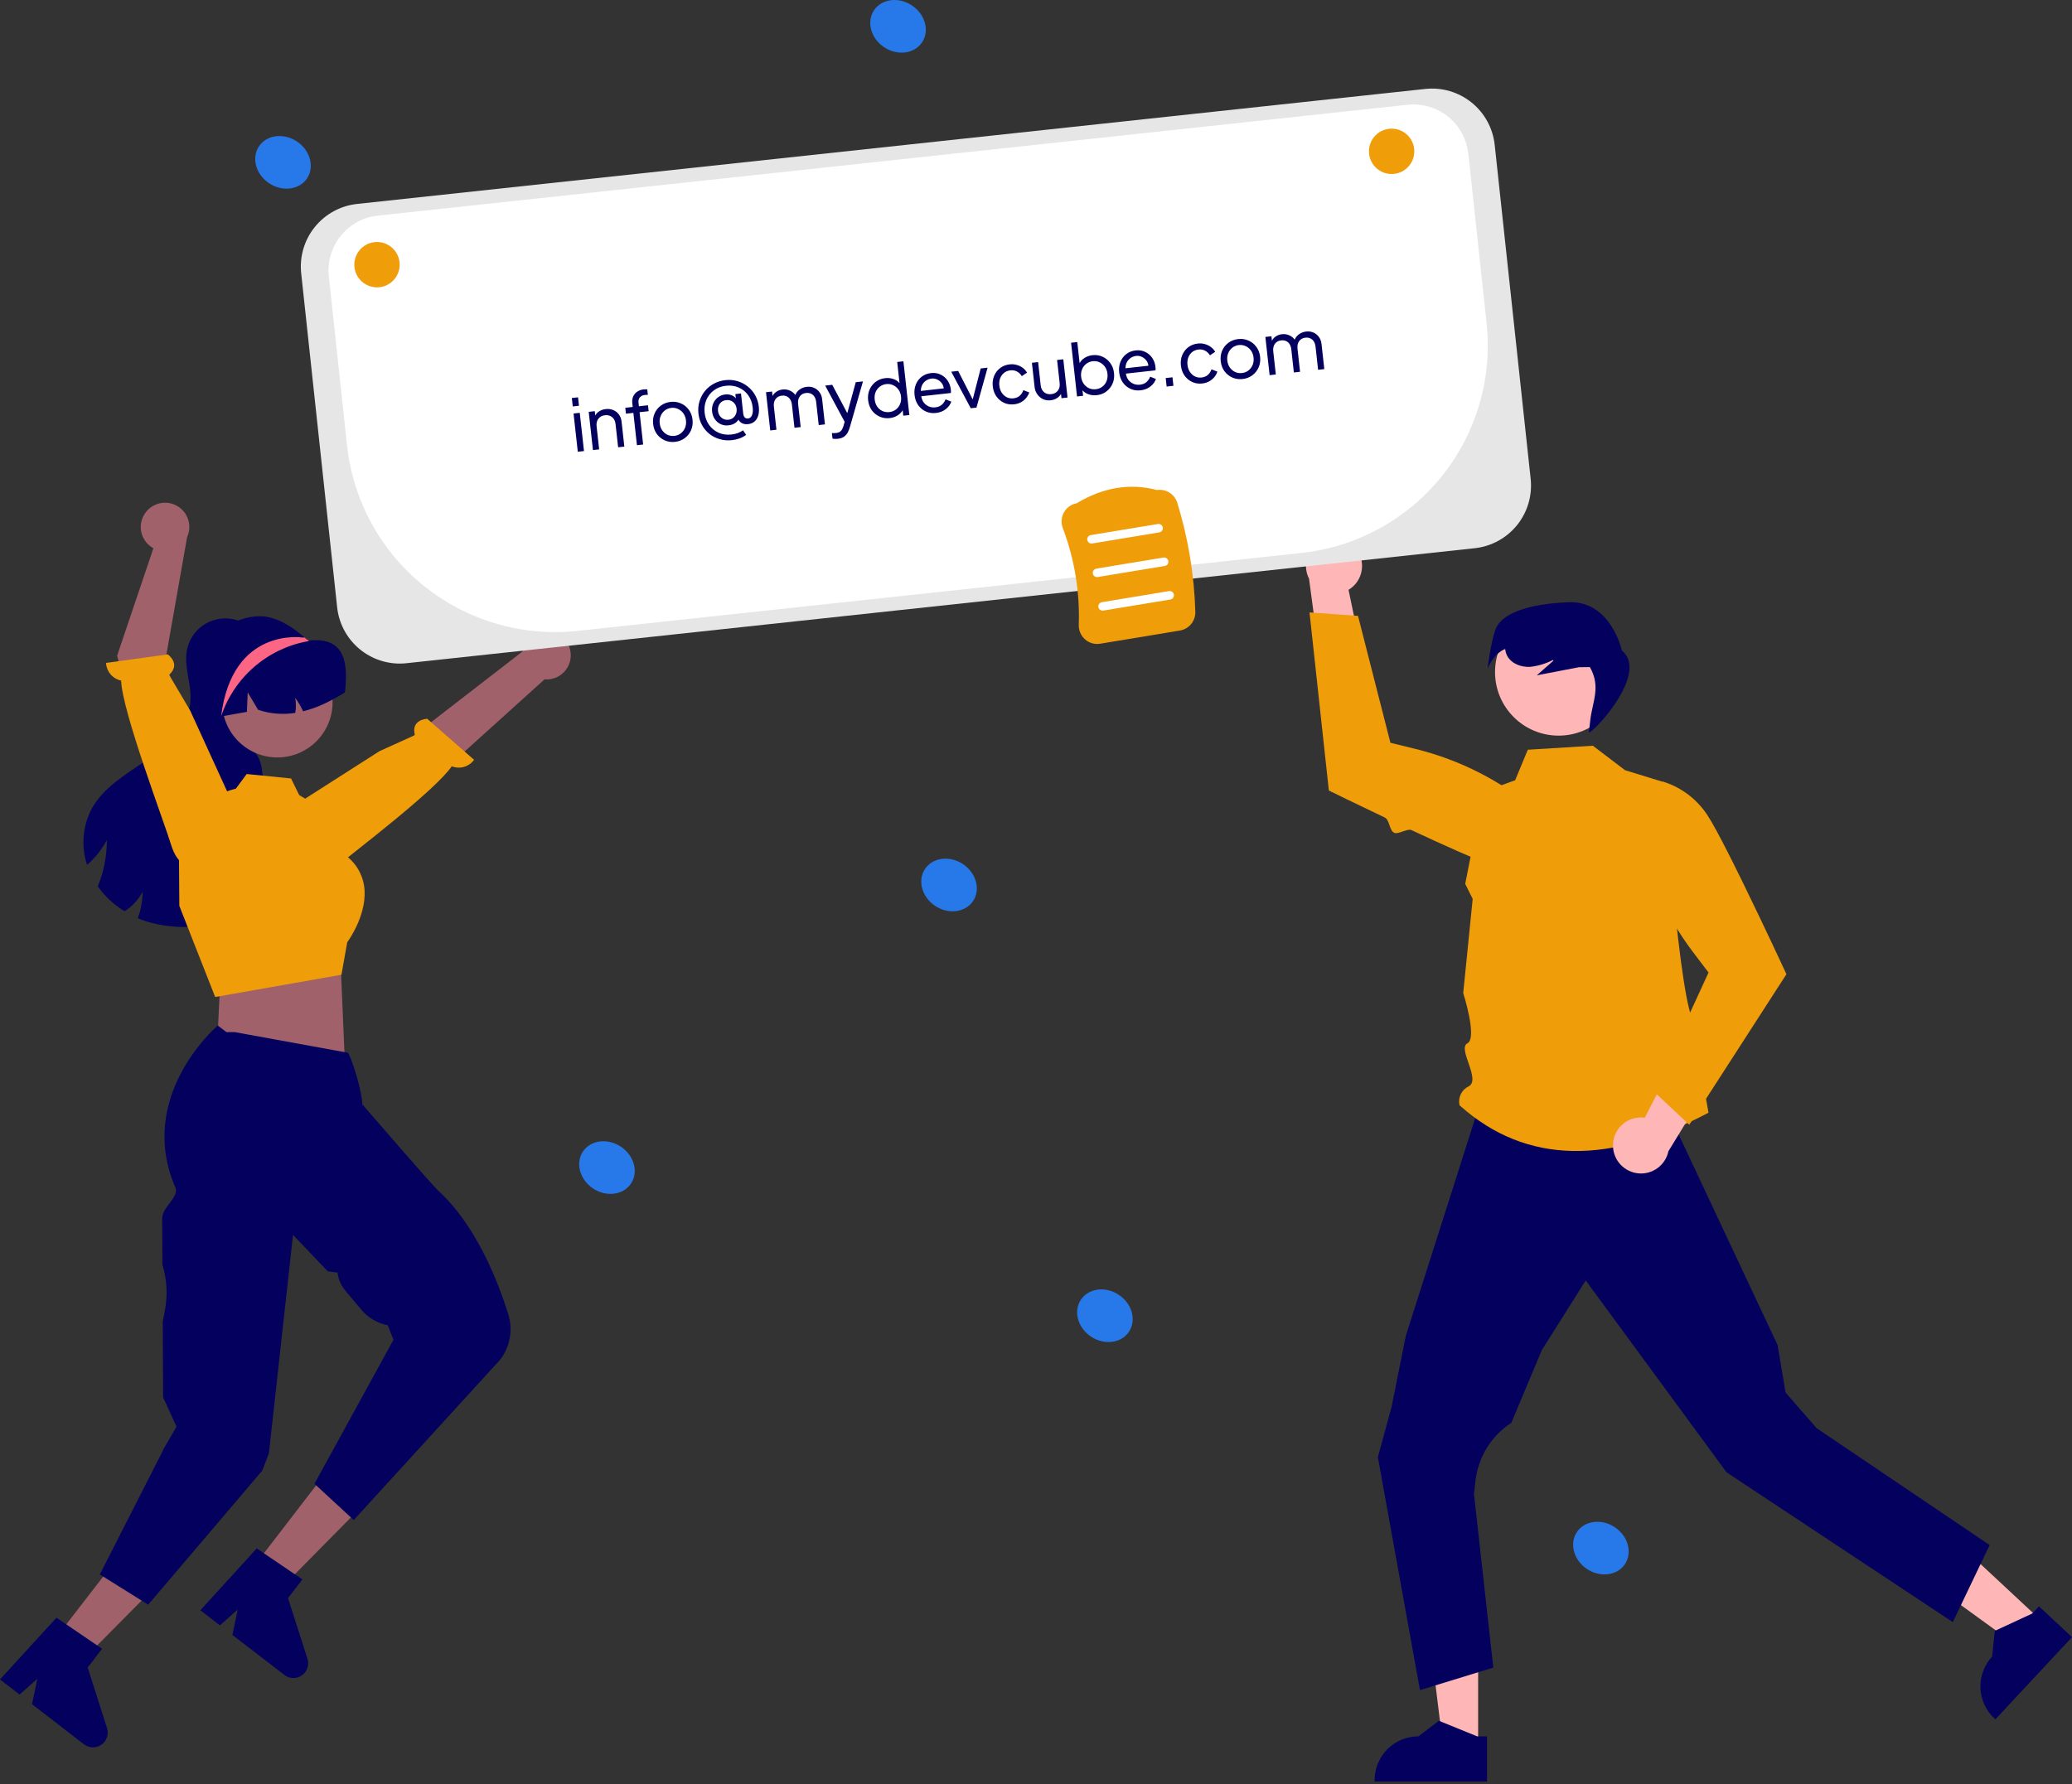 <svg width="685" height="590" viewBox="0 0 685 590" fill="none" xmlns="http://www.w3.org/2000/svg">
<rect x="0" y="0" width="685" height="590" fill="#333333" stroke="none"/>
<g clip-path="url(#clip0_9_850)">
<path d="M488.666 577.93L477.142 577.93L471.659 533.474L488.668 533.475L488.666 577.93Z" fill="#FFB6B6"/>
<path d="M491.605 589.102L454.447 589.101V588.631C454.447 584.795 455.971 581.115 458.683 578.403C461.395 575.69 465.074 574.166 468.91 574.166H468.911L475.698 569.016L488.362 574.167L491.606 574.167L491.605 589.102Z" fill="#04005E"/>
<path d="M674.824 535.891L666.967 544.322L630.712 518.023L642.309 505.58L674.824 535.891Z" fill="#FFB6B6"/>
<path d="M685 541.358L659.664 568.543L659.32 568.223C656.515 565.607 654.863 561.984 654.728 558.15C654.593 554.316 655.986 550.586 658.601 547.779L658.602 547.779L659.463 539.301L671.864 533.548L674.076 531.175L685 541.358Z" fill="#04005E"/>
<path d="M657.772 510.907L645.592 536.386L570.794 486.856L559.912 472.028L524.234 423.41L509.731 446.426L499.639 470.485C496.35 472.631 493.579 475.48 491.525 478.827C489.471 482.174 488.186 485.936 487.763 489.84L487.301 494.1L493.678 551.432L469.441 558.876L455.521 481.857L460.071 465.167L464.756 441.74L488.343 367.711H551.462L587.664 444.778L590.31 460.482L600.575 472.264L657.772 510.907Z" fill="#04005E"/>
<path d="M526.6 246.591L537.225 254.683L550.039 258.621C550.039 258.621 555.337 333.146 560.11 337.92C564.883 342.693 560.578 342.822 561.537 349.023C562.496 355.225 564.828 367.937 564.828 367.937C532.608 384.994 504.831 385.452 482.519 365.492C482.234 364.257 482.379 362.962 482.93 361.821C483.482 360.68 484.407 359.762 485.551 359.219C489.704 357.015 481.723 346.73 485.117 345.01C488.511 343.29 483.737 328.372 483.737 328.372L486.869 297.246L484.395 292.271L490.432 261.826L500.907 258L505.092 247.917L526.6 246.591Z" fill="#F09D0A"/>
<path d="M533.256 379.047C533.208 377.701 533.456 376.361 533.983 375.121C534.509 373.882 535.3 372.772 536.302 371.872C537.303 370.971 538.489 370.301 539.777 369.909C541.065 369.516 542.424 369.411 543.757 369.601L558.731 340.491L567.074 355.316L551.575 380.686C551.108 382.905 549.844 384.875 548.022 386.224C546.199 387.573 543.946 388.206 541.688 388.004C539.43 387.802 537.324 386.778 535.77 385.128C534.216 383.477 533.322 381.313 533.256 379.047H533.256Z" fill="#FFB6B6"/>
<path d="M558.474 371.926L590.592 322.141L590.486 321.912C590.365 321.65 583.092 305.94 576.044 291.551C574.959 289.335 573.879 287.15 572.832 285.058C572.379 284.155 571.934 283.271 571.495 282.406C568.536 276.57 565.95 271.747 564.406 269.455C560.991 264.275 555.908 260.418 550 258.526L549.851 258.487L549.709 258.546C546.819 259.766 544.431 261.934 542.938 264.693C541.446 267.453 540.938 270.638 541.499 273.725C544.285 288.613 550.492 302.649 559.632 314.727L564.839 321.591L546.744 360.934L558.474 371.926Z" fill="#F09D0A"/>
<path d="M448.03 181.093C448.914 182.108 449.565 183.306 449.937 184.6C450.309 185.894 450.392 187.254 450.181 188.585C449.971 189.915 449.471 191.182 448.717 192.298C447.964 193.415 446.975 194.352 445.82 195.044L452.515 227.088L436.7 220.826L432.767 191.356C431.732 189.339 431.474 187.012 432.04 184.816C432.607 182.621 433.959 180.71 435.84 179.444C437.721 178.179 440.001 177.648 442.248 177.952C444.495 178.256 446.552 179.373 448.03 181.093H448.03Z" fill="#FFB6B6"/>
<path d="M432.923 202.506L439.318 261.408L439.545 261.519C439.731 261.611 447.834 265.586 457.78 270.319C459.457 271.118 459.217 274.577 460.97 275.403C462.178 275.973 465.368 273.906 466.589 274.477C477.46 279.562 488.452 284.505 492.833 285.845C498.747 287.719 505.125 287.514 510.906 285.263L511.046 285.199L511.118 285.064C512.596 282.296 513.086 279.108 512.508 276.025C511.93 272.941 510.319 270.147 507.94 268.102C496.402 258.291 482.742 251.296 468.037 247.67L459.671 245.617L448.956 203.658L432.923 202.506Z" fill="#F09D0A"/>
<path d="M515.271 243.254C526.879 243.254 536.288 233.843 536.288 222.234C536.288 210.626 526.879 201.215 515.271 201.215C503.664 201.215 494.254 210.626 494.254 222.234C494.254 233.843 503.664 243.254 515.271 243.254Z" fill="#FFB6B6"/>
<path d="M494.405 208.149C496.133 203.121 504.737 199.632 518.685 199.147C532.634 198.662 536.172 215.102 536.172 215.102C545.483 222.657 526.229 242.882 525.297 242.153L525.716 238.353C526.409 232.059 529.356 227.148 525.609 220.589L522.01 220.63C517.362 221.524 512.714 222.418 508.066 223.312L513.568 218.466L513.413 218.226C511.072 219.445 508.525 220.219 505.902 220.507C502.944 220.681 499.711 219.504 498.294 216.901C497.916 216.186 497.685 215.402 497.615 214.596C493.626 216.19 491.802 221.107 491.802 221.107C491.802 221.107 492.676 213.178 494.405 208.149Z" fill="#04005E"/>
<path d="M84.678 209.411C84.392 209.049 84.085 208.705 83.758 208.381C83.838 208.271 83.918 208.151 83.998 208.041L84.678 209.411Z" fill="#04005E"/>
<path d="M88.765 293.95C85.327 300.057 78.461 303.466 71.655 305.135C64.011 307.137 55.961 306.982 48.399 304.685C47.44 304.375 46.48 304.015 45.551 303.615C45.998 302.429 46.352 301.209 46.61 299.967C46.958 298.287 47.132 296.575 47.13 294.86C46.373 296.337 45.392 297.689 44.221 298.868C43.319 299.816 42.294 300.64 41.173 301.317C37.698 299.207 34.688 296.411 32.329 293.1C32.478 292.731 32.629 292.361 32.768 291.991C33.494 290.059 34.069 288.074 34.487 286.054C35.055 283.322 35.34 280.538 35.337 277.748C34.105 280.152 32.506 282.351 30.6 284.265C30.028 284.876 29.421 285.454 28.781 285.994C27.79 282.984 27.407 279.808 27.654 276.649C27.901 273.49 28.773 270.412 30.22 267.593C34.178 260.276 41.853 255.928 48.689 251.201C55.535 246.473 62.381 240.076 62.96 231.77C63.35 226.163 60.752 220.545 61.791 215.028C62.228 212.701 63.295 210.539 64.876 208.777C66.457 207.015 68.491 205.721 70.757 205.035C73.023 204.35 75.433 204.299 77.725 204.889C80.018 205.479 82.105 206.687 83.758 208.381C79.88 213.878 76.023 219.566 74.454 226.102C72.855 232.759 74.164 240.566 79.411 244.973C81.21 246.493 83.418 247.572 84.807 249.471C86.656 251.99 86.666 255.348 86.966 258.447C87.566 264.474 89.535 270.271 90.594 276.238C91.663 282.196 91.723 288.663 88.765 293.95Z" fill="#04005E"/>
<path d="M18.289 541.816L27.41 548.864L58.934 517.032L45.471 506.63L18.289 541.816Z" fill="#A0616A"/>
<path d="M18.677 534.929L33.76 545.211L28.987 551.389L35.38 571.451C35.696 572.442 35.686 573.508 35.354 574.493C35.021 575.478 34.382 576.331 33.53 576.928C32.678 577.524 31.658 577.832 30.619 577.808C29.579 577.783 28.575 577.427 27.752 576.791L10.586 563.526L12.349 555.128L6.472 560.347L0 555.345L18.677 534.929Z" fill="#04005E"/>
<path d="M64.565 227.168C64.563 230.733 65.437 234.243 67.109 237.39C68.78 240.538 71.199 243.227 74.152 245.222C77.106 247.216 80.504 248.455 84.048 248.83C87.592 249.205 91.174 248.703 94.479 247.37C97.784 246.038 100.711 243.913 103.004 241.185C105.297 238.456 106.885 235.206 107.628 231.721C108.372 228.235 108.249 224.62 107.27 221.193C106.29 217.766 104.485 214.632 102.012 212.066L101.907 211.961C101.733 211.778 101.559 211.596 101.376 211.421C101.375 211.421 101.374 211.421 101.373 211.421C101.372 211.42 101.371 211.42 101.37 211.419C101.369 211.418 101.368 211.417 101.368 211.416C101.367 211.415 101.367 211.414 101.367 211.413C101.141 211.204 100.914 210.995 100.679 210.794C96.847 207.432 91.462 203.783 85.967 203.783C73.94 203.783 64.565 215.14 64.565 227.168Z" fill="#04005E"/>
<path d="M188.659 215.987C188.764 217.148 188.612 218.318 188.215 219.414C187.818 220.511 187.186 221.507 186.363 222.332C185.539 223.158 184.545 223.793 183.45 224.192C182.354 224.592 181.185 224.747 180.023 224.645L126.111 273.328L116.834 258.673L172.745 215.428C173.044 213.488 174.045 211.725 175.557 210.474C177.07 209.222 178.989 208.569 180.95 208.638C182.912 208.707 184.78 209.493 186.201 210.847C187.622 212.202 188.497 214.03 188.659 215.987V215.987Z" fill="#A0616A"/>
<path d="M103.07 288.022C103.07 288.022 105.076 291.727 111.928 286.006C117.414 281.426 143.694 261.541 149.356 253.393C150.649 253.905 152.075 253.973 153.411 253.585C154.746 253.197 155.915 252.376 156.732 251.251L141.219 237.664C136.578 238.198 136.677 241.317 137.161 243.087L125.459 248.389L95.242 267.702L101.573 285.37L103.07 288.022Z" fill="#F09D0A"/>
<path d="M73.797 322.158L72.667 327.54L71.707 347.391L113.95 349.713L112.638 319.181L108.544 312.453L73.797 322.158Z" fill="#A0616A"/>
<path d="M91.7 250.465C101.783 250.465 109.956 242.29 109.956 232.206C109.956 222.122 101.783 213.948 91.7 213.948C81.617 213.948 73.444 222.122 73.444 232.206C73.444 242.29 81.617 250.465 91.7 250.465Z" fill="#A0616A"/>
<path d="M59.288 299.552L59.176 284.375C59.173 278.914 61.021 273.613 64.418 269.338C67.814 265.062 72.56 262.064 77.879 260.832L77.948 260.816L81.558 255.951L96.225 257.418L98.913 262.913L109.541 269.242L113.633 282.397C115.407 283.58 116.92 285.116 118.076 286.908C119.233 288.701 120.008 290.712 120.355 292.817C121.744 301.691 115.531 310.571 114.792 311.589L112.888 322.315L71.464 329.624L71.127 329.667L59.288 299.552Z" fill="#F09D0A"/>
<path d="M114.04 228.951C111.911 230.3 109.701 231.518 107.424 232.599C105.113 233.71 102.695 234.584 100.208 235.208C99.497 233.647 98.626 232.163 97.61 230.78C97.871 232.419 97.878 234.088 97.63 235.728C93.508 236.393 89.286 236.047 85.327 234.718L81.889 228.951L81.629 235.388C78.781 235.908 75.943 236.398 73.094 236.907C72.925 236.927 72.755 236.967 72.595 236.997C70.826 229.021 73.334 220.235 78.911 214.918C81.68 212.305 85.134 210.533 88.871 209.808C92.607 209.082 96.473 209.433 100.018 210.82C100.468 211 100.928 211.2 101.368 211.41C101.368 211.411 101.368 211.412 101.368 211.413C101.369 211.415 101.37 211.416 101.37 211.417C101.371 211.418 101.373 211.418 101.374 211.419C101.375 211.419 101.376 211.42 101.378 211.42C101.637 211.55 101.857 211.859 102.147 211.829C114.62 210.44 115.02 220.115 114.04 228.951Z" fill="#04005E"/>
<path d="M83.669 518.273L92.804 525.302L124.264 493.407L110.781 483.032L83.669 518.273Z" fill="#A0616A"/>
<path d="M84.871 512.022L99.976 522.273L95.215 528.461L101.648 548.51C101.966 549.5 101.959 550.566 101.628 551.552C101.297 552.538 100.66 553.392 99.81 553.99C98.959 554.588 97.939 554.899 96.9 554.877C95.86 554.854 94.855 554.5 94.031 553.866L76.838 540.635L78.584 532.234L72.718 537.464L66.236 532.476L84.871 512.022Z" fill="#04005E"/>
<path d="M54.025 479.345L54.024 479.226L58.354 471.764L53.933 462.051L53.8 437.095L54.517 433.349C55.481 428.311 55.2 423.113 53.7 418.207L53.619 403.017C53.464 399.212 59.358 395.865 57.983 392.693C44.991 362.707 71.251 339.832 71.428 339.649L71.965 339.091L74.876 341.296L77.647 341.299L115.044 348.114L115.314 348.618C116.785 351.377 119.623 360.888 119.792 365.191C121.655 367.349 142.885 391.918 144.772 393.625C157.525 405.166 164.827 424.267 168.044 434.625C168.843 437.186 169.004 439.902 168.513 442.539C168.022 445.175 166.894 447.652 165.227 449.753L116.948 502.64L103.956 490.646L130.079 443.037L128.196 438.207C124.816 437.584 121.757 435.806 119.541 433.179L114.251 426.899C112.787 425.165 111.856 423.044 111.572 420.792L108.364 420.406L96.873 408.34L88.901 480.544L86.734 486.248L48.989 530.627L32.998 520.632L54.025 479.345Z" fill="#04005E"/>
<path d="M48.26 169.309C47.535 170.222 47.019 171.283 46.748 172.417C46.477 173.551 46.459 174.731 46.693 175.873C46.927 177.015 47.409 178.092 48.105 179.028C48.8 179.963 49.692 180.735 50.718 181.289L38.716 216.825L48.517 254.484L64.32 247.339L54.568 218.934L61.864 177.588C62.68 175.802 62.812 173.78 62.236 171.903C61.66 170.026 60.416 168.426 58.739 167.405C57.062 166.385 55.069 166.015 53.138 166.366C51.207 166.716 49.471 167.764 48.26 169.309Z" fill="#A0616A"/>
<path d="M62.726 285.513C62.726 285.513 59.014 287.506 56.433 278.96C54.366 272.119 40.302 234.974 40.049 225.054C38.687 224.772 37.458 224.044 36.556 222.986C35.653 221.929 35.128 220.6 35.063 219.211L55.489 216.384C59.074 219.381 57.277 221.932 55.901 223.146L62.858 234.931L77.399 266.748L65.434 284.119L62.726 285.513Z" fill="#F09D0A"/>
<path d="M73.09 236.906C75.188 230.579 78.949 224.934 83.98 220.562C89.01 216.19 95.124 213.252 101.681 212.057C101.707 212.048 101.794 212.014 101.907 211.961C101.977 211.918 102.064 211.874 102.151 211.831C101.89 211.683 101.637 211.552 101.376 211.421C101.375 211.421 101.374 211.421 101.373 211.421C101.372 211.42 101.371 211.42 101.37 211.419C101.369 211.418 101.368 211.417 101.368 211.416C101.368 211.415 101.367 211.414 101.367 211.413C101.141 211.203 100.914 210.994 100.679 210.794L100.017 210.82C100.017 210.82 76.757 207.136 73.09 236.906Z" fill="#FD6584"/>
<path d="M373.239 440.369C375.777 436.553 374.275 431.09 369.882 428.168C365.49 425.245 359.872 425.97 357.333 429.786C354.794 433.602 356.297 439.065 360.689 441.987C365.081 444.91 370.7 444.185 373.239 440.369Z" fill="#2778E9"/>
<path d="M321.705 297.933C324.244 294.116 322.741 288.654 318.349 285.731C313.957 282.809 308.338 283.533 305.799 287.349C303.261 291.166 304.763 296.628 309.155 299.551C313.548 302.473 319.166 301.749 321.705 297.933Z" fill="#2778E9"/>
<path d="M537.209 517.21C539.748 513.394 538.245 507.931 533.853 505.008C529.461 502.086 523.842 502.81 521.303 506.626C518.765 510.443 520.267 515.906 524.659 518.828C529.052 521.751 534.67 521.026 537.209 517.21Z" fill="#2778E9"/>
<path d="M101.516 58.977C104.055 55.16 102.552 49.698 98.16 46.775C93.768 43.853 88.149 44.577 85.611 48.393C83.072 52.21 84.574 57.672 88.967 60.595C93.359 63.517 98.978 62.793 101.516 58.977Z" fill="#2778E9"/>
<path d="M304.84 13.997C307.378 10.181 305.876 4.718 301.483 1.795C297.091 -1.127 291.473 -0.403 288.934 3.414C286.395 7.23 287.898 12.693 292.29 15.615C296.682 18.538 302.301 17.813 304.84 13.997Z" fill="#2778E9"/>
<path d="M208.612 391.373C211.151 387.557 209.648 382.094 205.256 379.172C200.864 376.249 195.245 376.974 192.706 380.79C190.168 384.606 191.67 390.069 196.063 392.992C200.455 395.914 206.073 395.19 208.612 391.373Z" fill="#2778E9"/>
<path d="M132.121 219.429C126.996 219.414 122.056 217.511 118.245 214.083C114.435 210.654 112.021 205.942 111.466 200.846L99.571 90.358C98.986 84.872 100.601 79.378 104.062 75.082C107.523 70.786 112.546 68.038 118.03 67.441L471.226 29.407C476.711 28.823 482.204 30.438 486.5 33.899C490.796 37.359 493.544 42.383 494.141 47.868L506.036 158.356C506.62 163.842 505.005 169.336 501.544 173.632C498.084 177.928 493.06 180.676 487.576 181.273L487.526 180.807L487.576 181.273L134.38 219.307C133.63 219.388 132.876 219.429 132.121 219.429Z" fill="#E6E6E6"/>
<path d="M467.336 34.536C466.672 34.537 466.009 34.572 465.349 34.644L124.887 71.306C122.507 71.563 120.2 72.285 118.099 73.433C115.997 74.581 114.143 76.132 112.641 77.997C111.138 79.862 110.018 82.004 109.344 84.302C108.67 86.6 108.455 89.008 108.711 91.389L114.726 147.253C115.698 156.284 118.439 165.035 122.793 173.006C127.147 180.978 133.028 188.014 140.101 193.712C147.173 199.411 155.299 203.66 164.014 206.218C172.729 208.775 181.862 209.591 190.892 208.619L430.293 182.838C439.296 181.869 448.019 179.136 455.966 174.794C463.912 170.453 470.926 164.589 476.606 157.537C482.286 150.485 486.522 142.383 489.072 133.694C491.621 125.005 492.435 115.898 491.465 106.895L485.429 50.821C484.948 46.355 482.835 42.223 479.496 39.218C476.158 36.213 471.827 34.546 467.336 34.536V34.536Z" fill="white"/>
<path d="M124.634 95.02C128.774 95.02 132.13 91.663 132.13 87.523C132.13 83.383 128.774 80.026 124.634 80.026C120.494 80.026 117.138 83.383 117.138 87.523C117.138 91.663 120.494 95.02 124.634 95.02Z" fill="#F09D0A"/>
<path d="M460.071 57.536C464.211 57.536 467.567 54.18 467.567 50.04C467.567 45.9 464.211 42.543 460.071 42.543C455.931 42.543 452.575 45.9 452.575 50.04C452.575 54.18 455.931 57.536 460.071 57.536Z" fill="#F09D0A"/>
<path d="M358.731 211.44C358.042 210.835 357.496 210.084 357.134 209.242C356.772 208.4 356.601 207.487 356.636 206.571C357.012 195.682 355.219 184.828 351.361 174.639C351.033 173.782 350.901 172.863 350.974 171.949C351.046 171.035 351.321 170.149 351.779 169.354C352.217 168.591 352.818 167.933 353.538 167.426C354.258 166.92 355.08 166.577 355.947 166.422C364.66 161.163 373.591 159.687 382.499 162.035C383.936 161.823 385.4 162.131 386.63 162.902C387.86 163.674 388.775 164.858 389.211 166.243C392.817 177.953 394.823 190.097 395.175 202.345C395.208 203.814 394.711 205.246 393.773 206.378C392.836 207.51 391.522 208.265 390.072 208.506L363.712 212.862C362.828 213.01 361.923 212.959 361.061 212.713C360.199 212.467 359.403 212.032 358.731 211.44Z" fill="#F09D0A"/>
<path d="M361.072 179.715L383.259 176.049C383.441 176.019 383.616 175.954 383.773 175.856C383.93 175.759 384.067 175.631 384.174 175.481C384.282 175.331 384.359 175.161 384.402 174.981C384.444 174.801 384.45 174.615 384.42 174.432C384.389 174.25 384.324 174.075 384.226 173.918C384.128 173.761 384 173.625 383.85 173.518C383.7 173.41 383.53 173.333 383.35 173.292C383.169 173.25 382.983 173.244 382.801 173.275L360.614 176.941C360.247 177.002 359.919 177.207 359.703 177.51C359.486 177.813 359.399 178.189 359.46 178.556C359.52 178.924 359.724 179.252 360.026 179.469C360.329 179.686 360.705 179.774 361.072 179.715Z" fill="white"/>
<path d="M362.905 190.809L385.091 187.143C385.459 187.082 385.788 186.878 386.005 186.575C386.222 186.272 386.31 185.895 386.249 185.527C386.188 185.159 385.984 184.831 385.681 184.614C385.378 184.396 385.001 184.309 384.633 184.369L362.447 188.035C362.264 188.065 362.089 188.13 361.932 188.228C361.775 188.325 361.639 188.453 361.531 188.603C361.423 188.753 361.346 188.923 361.304 189.103C361.262 189.283 361.256 189.469 361.286 189.652C361.316 189.834 361.382 190.009 361.48 190.166C361.577 190.323 361.705 190.459 361.855 190.566C362.006 190.674 362.176 190.75 362.356 190.792C362.536 190.834 362.723 190.839 362.905 190.809Z" fill="white"/>
<path d="M364.738 201.904L386.924 198.238C387.292 198.177 387.621 197.973 387.838 197.67C388.055 197.367 388.143 196.99 388.082 196.622C388.021 196.254 387.817 195.925 387.514 195.708C387.211 195.491 386.834 195.403 386.466 195.464L364.279 199.13C364.097 199.16 363.923 199.226 363.766 199.323C363.609 199.421 363.473 199.548 363.366 199.698C363.258 199.848 363.182 200.018 363.14 200.198C363.098 200.378 363.092 200.564 363.122 200.746C363.152 200.928 363.218 201.102 363.315 201.259C363.413 201.416 363.54 201.552 363.69 201.659C363.84 201.767 364.01 201.844 364.189 201.886C364.369 201.928 364.555 201.934 364.738 201.904Z" fill="white"/>
<path d="M189.357 134.401L189.048 131.61L191.099 131.383L191.408 134.174L189.357 134.401ZM191.016 149.381L189.616 136.738L191.667 136.511L193.067 149.154L191.016 149.381ZM196.028 148.826L194.628 136.183L196.632 135.961L196.791 137.393C197.113 136.81 197.575 136.332 198.177 135.959C198.78 135.587 199.471 135.357 200.25 135.271C201.173 135.169 202.006 135.278 202.749 135.598C203.509 135.916 204.126 136.403 204.601 137.059C205.092 137.713 205.386 138.477 205.483 139.352L206.405 147.677L204.354 147.904L203.506 140.247C203.395 139.245 203.02 138.482 202.383 137.957C201.759 137.414 200.97 137.196 200.016 137.301C199.078 137.405 198.348 137.792 197.827 138.461C197.319 139.113 197.121 139.94 197.232 140.942L198.08 148.599L196.028 148.826ZM210.571 147.216L209.388 136.529L206.931 136.801L206.714 134.845L209.171 134.573L209.044 133.428C208.944 132.522 209.042 131.738 209.339 131.077C209.652 130.415 210.101 129.89 210.686 129.503C211.285 129.099 211.967 128.855 212.73 128.77C212.921 128.749 213.137 128.741 213.379 128.746C213.635 128.734 213.837 128.736 213.984 128.752L214.184 130.565C214.055 130.563 213.879 130.567 213.654 130.575C213.446 130.582 213.286 130.592 213.174 130.604C212.475 130.682 211.932 130.943 211.547 131.388C211.16 131.817 211.009 132.422 211.096 133.201L211.222 134.346L214.228 134.013L214.445 135.969L211.439 136.302L212.622 146.989L210.571 147.216ZM223.172 146.11C221.947 146.246 220.81 146.082 219.761 145.619C218.727 145.154 217.862 144.461 217.164 143.54C216.481 142.601 216.068 141.488 215.925 140.2C215.784 138.928 215.946 137.767 216.409 136.717C216.87 135.652 217.563 134.787 218.488 134.121C219.41 133.439 220.484 133.031 221.708 132.895C222.933 132.759 224.062 132.924 225.095 133.389C226.143 133.837 227.008 134.53 227.692 135.468C228.39 136.389 228.809 137.485 228.95 138.758C229.092 140.046 228.925 141.223 228.447 142.29C227.984 143.34 227.291 144.205 226.369 144.887C225.446 145.569 224.38 145.976 223.172 146.11ZM222.952 144.13C223.764 144.041 224.473 143.761 225.081 143.291C225.703 142.804 226.167 142.197 226.473 141.471C226.777 140.729 226.88 139.912 226.782 139.022C226.683 138.131 226.405 137.365 225.948 136.724C225.488 136.066 224.903 135.576 224.191 135.252C223.493 134.911 222.739 134.785 221.928 134.875C221.101 134.966 220.384 135.255 219.778 135.741C219.17 136.211 218.714 136.816 218.41 137.558C218.104 138.284 218 139.093 218.099 139.983C218.197 140.874 218.476 141.648 218.935 142.305C219.393 142.947 219.97 143.438 220.668 143.78C221.364 144.105 222.126 144.222 222.952 144.13ZM241.996 145.547C240.581 145.704 239.233 145.595 237.952 145.222C236.689 144.863 235.554 144.288 234.549 143.498C233.542 142.692 232.718 141.713 232.075 140.561C231.448 139.407 231.057 138.13 230.902 136.73C230.747 135.331 230.858 134.007 231.235 132.758C231.61 131.493 232.201 130.357 233.007 129.35C233.813 128.343 234.793 127.526 235.947 126.899C237.115 126.255 238.399 125.855 239.798 125.7C241.198 125.545 242.53 125.655 243.795 126.03C245.06 126.405 246.196 126.996 247.203 127.802C248.208 128.592 249.032 129.564 249.674 130.716C250.317 131.868 250.715 133.136 250.868 134.52C251.048 136.142 250.817 137.471 250.175 138.508C249.547 139.527 248.597 140.107 247.325 140.248C246.594 140.329 245.948 140.24 245.388 139.98C244.826 139.704 244.403 139.3 244.119 138.768C243.808 139.302 243.364 139.729 242.788 140.05C242.228 140.37 241.59 140.569 240.874 140.649C239.952 140.751 239.093 140.629 238.298 140.282C237.517 139.918 236.87 139.378 236.356 138.662C235.84 137.93 235.529 137.079 235.421 136.109C235.314 135.139 235.433 134.249 235.778 133.438C236.121 132.611 236.641 131.934 237.339 131.406C238.036 130.862 238.837 130.539 239.744 130.439C240.475 130.358 241.16 130.435 241.798 130.67C242.435 130.906 242.925 131.262 243.268 131.739L243.11 130.308L244.97 130.102L245.705 136.733C245.768 137.306 245.937 137.738 246.21 138.03C246.5 138.319 246.859 138.441 247.289 138.393C247.877 138.328 248.313 137.974 248.596 137.331C248.877 136.672 248.959 135.81 248.841 134.744C248.666 133.17 248.17 131.816 247.353 130.683C246.535 129.55 245.492 128.708 244.224 128.156C242.953 127.589 241.547 127.39 240.004 127.561C238.462 127.732 237.133 128.233 236.018 129.065C234.902 129.897 234.07 130.955 233.52 132.239C232.97 133.523 232.781 134.945 232.954 136.503C233.125 138.046 233.62 139.391 234.439 140.54C235.257 141.673 236.301 142.523 237.571 143.091C238.857 143.657 240.263 143.855 241.79 143.686C243.301 143.519 244.585 143.055 245.644 142.294L246.68 143.797C245.386 144.761 243.825 145.344 241.996 145.547ZM240.814 138.796C241.704 138.697 242.402 138.306 242.905 137.623C243.423 136.922 243.63 136.102 243.527 135.163C243.424 134.241 243.046 133.51 242.39 132.971C241.751 132.43 240.986 132.209 240.095 132.308C239.203 132.39 238.497 132.775 237.977 133.46C237.473 134.143 237.274 134.954 237.377 135.893C237.446 136.513 237.643 137.055 237.968 137.518C238.291 137.965 238.699 138.306 239.192 138.541C239.685 138.776 240.225 138.861 240.814 138.796ZM254.639 142.336L253.239 129.693L255.243 129.471L255.407 130.95C255.711 130.353 256.148 129.87 256.719 129.501C257.304 129.114 257.97 128.88 258.718 128.797C259.592 128.7 260.394 128.82 261.124 129.158C261.868 129.478 262.468 129.959 262.926 130.601C263.244 129.841 263.74 129.231 264.413 128.77C265.085 128.293 265.858 128.006 266.733 127.909C267.607 127.812 268.409 127.925 269.136 128.247C269.864 128.569 270.466 129.057 270.941 129.713C271.414 130.353 271.7 131.118 271.799 132.009L272.72 140.334L270.669 140.561L269.821 132.904C269.708 131.886 269.349 131.113 268.743 130.584C268.137 130.056 267.381 129.842 266.475 129.942C265.568 130.042 264.878 130.425 264.404 131.089C263.929 131.737 263.747 132.562 263.858 133.564L264.705 141.221L262.654 141.448L261.806 133.791C261.693 132.774 261.334 132 260.728 131.472C260.122 130.943 259.366 130.729 258.46 130.83C257.553 130.93 256.863 131.312 256.389 131.976C255.914 132.625 255.732 133.45 255.843 134.452L256.69 142.109L254.639 142.336ZM276.922 145.108C276.636 145.14 276.339 145.149 276.032 145.135C275.742 145.134 275.473 145.1 275.223 145.031L275.02 143.194C275.135 143.214 275.321 143.225 275.579 143.229C275.853 143.231 276.109 143.218 276.348 143.192C276.968 143.123 277.441 142.958 277.766 142.697C278.093 142.451 278.326 142.16 278.466 141.823C278.623 141.499 278.749 141.179 278.843 140.863L279.246 139.49L272.8 127.503L275.137 127.244L280.111 136.618L282.914 126.383L285.299 126.119L281.032 141.007C280.883 141.555 280.673 142.125 280.4 142.719C280.144 143.311 279.743 143.83 279.197 144.277C278.666 144.722 277.908 144.999 276.922 145.108ZM294.126 138.253C292.933 138.385 291.82 138.219 290.787 137.754C289.753 137.289 288.896 136.595 288.214 135.672C287.546 134.732 287.142 133.626 287.001 132.354C286.86 131.081 287.014 129.921 287.461 128.874C287.923 127.809 288.599 126.937 289.49 126.259C290.396 125.579 291.446 125.173 292.639 125.041C293.593 124.935 294.489 125.029 295.326 125.323C296.179 125.615 296.866 126.07 297.385 126.688L296.611 119.699L298.662 119.472L300.63 137.243L298.626 137.465L298.426 135.652C298.021 136.357 297.434 136.945 296.665 137.417C295.911 137.871 295.064 138.149 294.126 138.253ZM294.026 136.26C294.853 136.169 295.57 135.888 296.178 135.418C296.802 134.947 297.266 134.34 297.57 133.598C297.875 132.856 297.977 132.04 297.879 131.149C297.78 130.259 297.502 129.492 297.045 128.851C296.586 128.193 296 127.703 295.288 127.379C294.59 127.038 293.828 126.913 293.001 127.005C292.174 127.096 291.45 127.386 290.827 127.873C290.219 128.343 289.763 128.949 289.459 129.691C289.169 130.415 289.073 131.223 289.172 132.113C289.271 133.004 289.542 133.779 289.985 134.438C290.444 135.095 291.022 135.587 291.718 135.912C292.43 136.236 293.199 136.352 294.026 136.26ZM309.406 136.561C308.197 136.695 307.084 136.529 306.067 136.062C305.049 135.595 304.206 134.891 303.539 133.951C302.887 133.009 302.491 131.902 302.35 130.63C302.209 129.358 302.347 128.199 302.762 127.155C303.192 126.094 303.837 125.233 304.698 124.575C305.573 123.898 306.599 123.495 307.775 123.365C308.968 123.233 310.041 123.403 310.995 123.877C311.948 124.335 312.713 124.999 313.293 125.869C313.87 126.722 314.219 127.69 314.338 128.771C314.358 128.946 314.371 129.138 314.378 129.346C314.385 129.555 314.383 129.756 314.372 129.951L304.568 131.036C304.693 131.875 304.981 132.584 305.432 133.162C305.896 133.722 306.458 134.143 307.117 134.424C307.774 134.69 308.476 134.781 309.224 134.698C310.114 134.599 310.831 134.311 311.373 133.832C311.93 133.336 312.339 132.743 312.601 132.054L314.496 132.81C314.195 133.729 313.594 134.552 312.693 135.28C311.805 135.99 310.71 136.417 309.406 136.561ZM307.976 125.178C306.99 125.287 306.152 125.71 305.461 126.446C304.784 127.165 304.437 128.105 304.421 129.266L312.006 128.426C311.929 127.726 311.685 127.125 311.275 126.623C310.864 126.105 310.362 125.718 309.77 125.462C309.194 125.204 308.596 125.109 307.976 125.178ZM320.934 134.995L314.477 122.912L316.767 122.659L321.577 132.075L324.21 121.835L326.5 121.581L322.819 134.786L320.934 134.995ZM335.263 133.698C334.055 133.832 332.942 133.665 331.924 133.199C330.905 132.716 330.061 132.004 329.394 131.064C328.742 130.122 328.347 129.023 328.208 127.767C328.069 126.51 328.215 125.359 328.646 124.313C329.092 123.25 329.76 122.379 330.651 121.701C331.542 121.023 332.591 120.617 333.8 120.483C334.627 120.391 335.415 120.457 336.164 120.68C336.911 120.887 337.576 121.216 338.157 121.667C338.736 122.101 339.196 122.622 339.537 123.228L337.806 124.386C337.41 123.721 336.888 123.216 336.237 122.869C335.586 122.507 334.846 122.371 334.019 122.463C333.224 122.551 332.53 122.829 331.938 123.297C331.362 123.763 330.93 124.366 330.642 125.107C330.369 125.845 330.282 126.659 330.381 127.55C330.478 128.425 330.74 129.193 331.167 129.854C331.611 130.513 332.165 131.015 332.831 131.36C333.511 131.687 334.249 131.806 335.044 131.718C335.871 131.627 336.564 131.341 337.122 130.86C337.679 130.364 338.078 129.748 338.318 129.013L340.261 129.764C340.059 130.414 339.724 131.023 339.256 131.59C338.787 132.157 338.212 132.631 337.53 133.012C336.846 133.378 336.09 133.606 335.263 133.698ZM347.328 132.362C346.421 132.463 345.587 132.338 344.823 131.987C344.058 131.621 343.428 131.088 342.932 130.386C342.435 129.684 342.138 128.888 342.039 127.998L341.149 119.959L343.201 119.732L344.049 127.389C344.159 128.391 344.535 129.162 345.174 129.703C345.812 130.228 346.608 130.438 347.562 130.332C348.5 130.228 349.222 129.842 349.728 129.175C350.233 128.507 350.431 127.68 350.322 126.694L349.474 119.037L351.526 118.81L352.926 131.452L350.922 131.674L350.763 130.243C350.458 130.824 349.995 131.302 349.377 131.676C348.774 132.049 348.091 132.278 347.328 132.362ZM362.634 130.667C361.679 130.773 360.777 130.688 359.925 130.412C359.088 130.118 358.402 129.671 357.869 129.07L358.07 130.883L356.066 131.105L354.098 113.333L356.149 113.106L356.923 120.096C357.295 119.378 357.857 118.785 358.61 118.315C359.363 117.845 360.224 117.557 361.194 117.449C362.371 117.319 363.468 117.487 364.486 117.954C365.519 118.419 366.378 119.121 367.061 120.06C367.743 120.982 368.154 122.08 368.295 123.352C368.436 124.624 368.275 125.793 367.814 126.858C367.351 127.907 366.666 128.772 365.759 129.452C364.868 130.13 363.826 130.535 362.634 130.667ZM362.295 128.701C363.122 128.609 363.84 128.328 364.448 127.859C365.056 127.389 365.512 126.783 365.816 126.041C366.12 125.299 366.223 124.483 366.124 123.592C366.026 122.702 365.748 121.936 365.29 121.294C364.831 120.636 364.253 120.145 363.557 119.82C362.86 119.478 362.097 119.354 361.27 119.445C360.427 119.538 359.703 119.828 359.097 120.314C358.489 120.783 358.033 121.389 357.728 122.131C357.422 122.857 357.319 123.666 357.417 124.556C357.516 125.447 357.795 126.221 358.254 126.878C358.713 127.536 359.291 128.027 359.987 128.353C360.683 128.678 361.452 128.794 362.295 128.701ZM377.055 129.07C375.846 129.204 374.733 129.038 373.716 128.571C372.698 128.104 371.855 127.4 371.188 126.46C370.536 125.518 370.14 124.411 369.999 123.139C369.858 121.867 369.996 120.709 370.411 119.664C370.841 118.603 371.486 117.742 372.347 117.084C373.222 116.407 374.248 116.004 375.424 115.874C376.617 115.742 377.691 115.912 378.644 116.386C379.597 116.844 380.362 117.508 380.942 118.378C381.519 119.231 381.868 120.199 381.987 121.28C382.007 121.455 382.02 121.647 382.027 121.855C382.034 122.064 382.032 122.265 382.021 122.46L372.217 123.545C372.342 124.385 372.63 125.093 373.081 125.671C373.545 126.231 374.107 126.652 374.766 126.933C375.423 127.199 376.125 127.29 376.873 127.207C377.763 127.109 378.48 126.82 379.022 126.341C379.579 125.845 379.988 125.252 380.25 124.563L382.145 125.319C381.844 126.238 381.243 127.061 380.342 127.789C379.454 128.499 378.359 128.926 377.055 129.07ZM375.625 117.687C374.639 117.796 373.801 118.219 373.11 118.955C372.433 119.674 372.086 120.614 372.07 121.775L379.655 120.935C379.578 120.235 379.334 119.634 378.924 119.132C378.513 118.614 378.011 118.227 377.419 117.971C376.843 117.713 376.245 117.618 375.625 117.687ZM385.691 127.824L385.38 125.009L387.622 124.761L387.934 127.576L385.691 127.824ZM397.461 126.811C396.253 126.945 395.14 126.778 394.122 126.311C393.103 125.828 392.259 125.117 391.592 124.177C390.94 123.235 390.545 122.136 390.406 120.879C390.267 119.623 390.413 118.472 390.844 117.426C391.29 116.362 391.958 115.492 392.849 114.813C393.74 114.135 394.789 113.729 395.998 113.596C396.825 113.504 397.613 113.57 398.362 113.793C399.109 114 399.774 114.328 400.355 114.779C400.934 115.214 401.394 115.735 401.735 116.341L400.004 117.498C399.608 116.834 399.085 116.328 398.435 115.982C397.784 115.619 397.044 115.484 396.217 115.575C395.422 115.663 394.728 115.941 394.136 116.409C393.56 116.876 393.128 117.479 392.84 118.219C392.567 118.958 392.48 119.772 392.579 120.663C392.676 121.537 392.938 122.305 393.365 122.966C393.809 123.625 394.363 124.127 395.029 124.472C395.709 124.799 396.447 124.919 397.242 124.831C398.069 124.739 398.762 124.453 399.32 123.973C399.877 123.477 400.276 122.861 400.516 122.126L402.459 122.877C402.257 123.527 401.922 124.136 401.454 124.703C400.985 125.27 400.41 125.744 399.728 126.125C399.044 126.491 398.288 126.719 397.461 126.811ZM410.814 125.332C409.589 125.468 408.452 125.304 407.403 124.841C406.37 124.375 405.504 123.683 404.806 122.762C404.123 121.823 403.71 120.71 403.567 119.422C403.427 118.15 403.588 116.989 404.051 115.939C404.513 114.874 405.206 114.009 406.13 113.343C407.052 112.661 408.126 112.253 409.351 112.117C410.575 111.981 411.704 112.146 412.738 112.611C413.785 113.059 414.651 113.752 415.334 114.69C416.032 115.611 416.451 116.707 416.592 117.98C416.734 119.268 416.567 120.445 416.09 121.512C415.626 122.562 414.933 123.427 414.011 124.109C413.088 124.791 412.023 125.198 410.814 125.332ZM410.595 123.352C411.406 123.262 412.115 122.983 412.723 122.513C413.345 122.025 413.809 121.419 414.115 120.693C414.42 119.951 414.522 119.134 414.424 118.244C414.325 117.353 414.047 116.587 413.59 115.946C413.131 115.288 412.545 114.798 411.833 114.474C411.135 114.133 410.381 114.007 409.57 114.097C408.743 114.188 408.026 114.477 407.42 114.963C406.812 115.432 406.356 116.038 406.052 116.78C405.746 117.506 405.642 118.315 405.741 119.205C405.839 120.096 406.118 120.87 406.577 121.527C407.035 122.169 407.612 122.66 408.31 123.002C409.006 123.327 409.768 123.444 410.595 123.352ZM419.731 124.055L418.331 111.412L420.335 111.19L420.499 112.669C420.803 112.072 421.241 111.589 421.811 111.22C422.396 110.833 423.063 110.599 423.81 110.516C424.685 110.419 425.487 110.539 426.216 110.877C426.96 111.197 427.561 111.678 428.018 112.32C428.337 111.56 428.832 110.95 429.506 110.489C430.177 110.012 430.95 109.725 431.825 109.628C432.7 109.531 433.501 109.644 434.229 109.966C434.957 110.288 435.558 110.776 436.033 111.432C436.506 112.072 436.792 112.837 436.891 113.728L437.813 122.053L435.761 122.28L434.914 114.623C434.801 113.605 434.442 112.832 433.836 112.303C433.23 111.775 432.474 111.561 431.567 111.661C430.661 111.761 429.971 112.144 429.497 112.808C429.021 113.456 428.839 114.281 428.95 115.283L429.798 122.94L427.746 123.167L426.899 115.51C426.786 114.492 426.427 113.719 425.821 113.191C425.215 112.662 424.459 112.448 423.552 112.549C422.646 112.649 421.956 113.031 421.482 113.695C421.006 114.344 420.824 115.169 420.935 116.171L421.783 123.828L419.731 124.055Z" fill="#04005E"/>
</g>
<defs>
<clipPath id="clip0_9_850">
<rect width="685" height="590" fill="white"/>
</clipPath>
</defs>
</svg>
